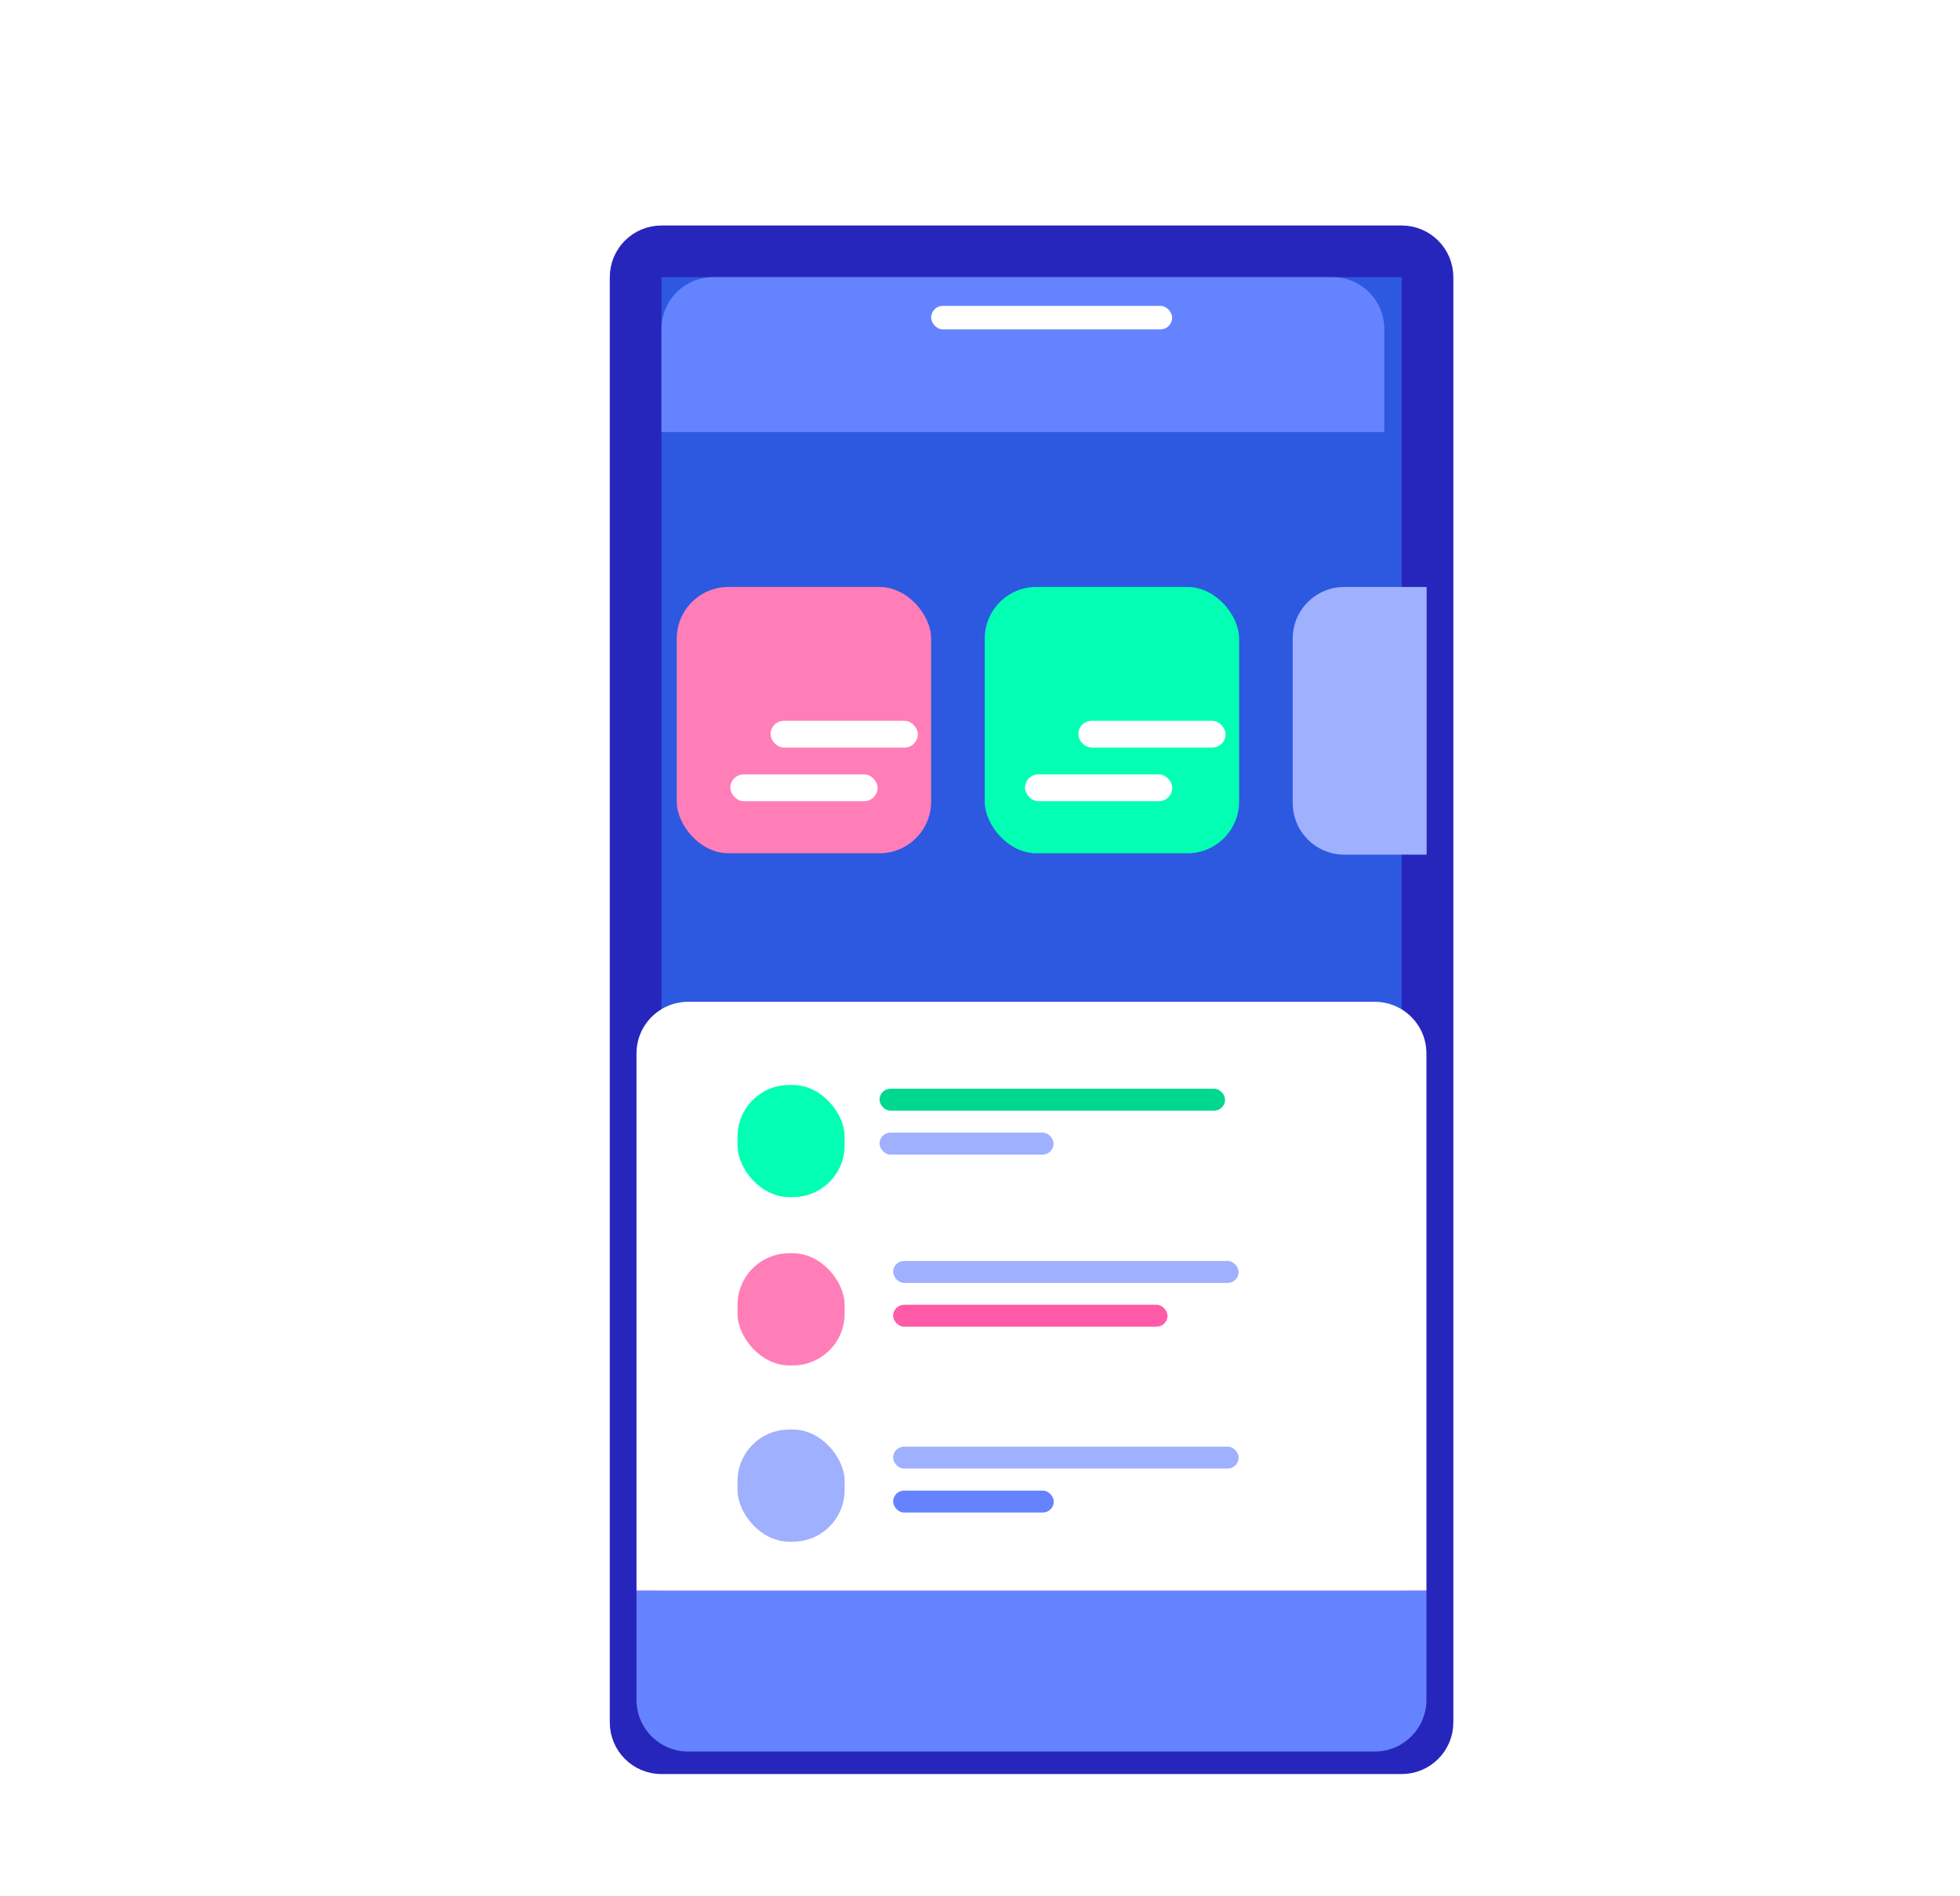 <svg width="31" height="30" viewBox="0 0 31 30" fill="none" xmlns="http://www.w3.org/2000/svg">
<g filter="url(#filter0_d_1117_51584)">
<path d="M9.236 3.568C9.236 3.342 9.419 3.159 9.645 3.159H21.352C21.578 3.159 21.761 3.342 21.761 3.568V26.432C21.761 26.658 21.578 26.841 21.352 26.841H9.645C9.419 26.841 9.236 26.658 9.236 26.432V3.568Z" fill="#2D58E0" stroke="#2626BC" stroke-width="0.817"/>
<path d="M9.645 4.385C9.645 3.934 10.01 3.568 10.461 3.568H20.26C20.711 3.568 21.077 3.934 21.077 4.385V6.018H9.645V4.385Z" fill="#6583FE"/>
<path d="M9.25 15.849C9.25 15.398 9.616 15.032 10.067 15.032H20.927C21.378 15.032 21.744 15.398 21.744 15.849V24.35H9.25V15.849Z" fill="white"/>
<path d="M9.25 24.352H21.744V26.076C21.744 26.527 21.378 26.893 20.927 26.893H10.067C9.616 26.893 9.25 26.527 9.25 26.076V24.352Z" fill="#6583FE"/>
<rect x="13.91" y="4.022" width="3.812" height="0.372" rx="0.186" fill="white"/>
<rect x="10.848" y="16.348" width="1.694" height="1.774" rx="0.817" fill="#02FFB3"/>
<rect x="14.758" y="8.469" width="4.023" height="4.213" rx="0.817" fill="#02FFB3"/>
<rect x="9.887" y="8.469" width="4.023" height="4.213" rx="0.817" fill="#FF7EB8"/>
<path d="M19.629 9.285C19.629 8.834 19.994 8.469 20.445 8.469H21.747V12.704H20.445C19.994 12.704 19.629 12.338 19.629 11.887V9.285Z" fill="#9FB0FE"/>
<rect x="10.848" y="19.01" width="1.694" height="1.774" rx="0.817" fill="#FF7EB8"/>
<rect x="10.848" y="21.799" width="1.694" height="1.774" rx="0.817" fill="#9FB0FE"/>
<rect x="13.094" y="16.407" width="5.465" height="0.347" rx="0.174" fill="#00D890"/>
<rect x="13.309" y="19.132" width="5.465" height="0.347" rx="0.174" fill="#9FB0FE"/>
<rect x="13.309" y="22.069" width="5.465" height="0.347" rx="0.174" fill="#9FB0FE"/>
<rect x="13.094" y="17.102" width="2.753" height="0.347" rx="0.174" fill="#9FB0FE"/>
<rect x="13.309" y="19.825" width="4.34" height="0.347" rx="0.174" fill="#FF5BA8"/>
<rect x="13.309" y="22.765" width="2.541" height="0.347" rx="0.174" fill="#6583FE"/>
<rect x="11.371" y="10.586" width="2.329" height="0.424" rx="0.212" fill="white"/>
<rect x="16.238" y="10.586" width="2.329" height="0.424" rx="0.212" fill="white"/>
<rect x="15.395" y="11.434" width="2.329" height="0.424" rx="0.212" fill="white"/>
<rect x="10.734" y="11.434" width="2.329" height="0.424" rx="0.212" fill="white"/>
</g>
<defs>
<filter id="filter0_d_1117_51584" x="8.828" y="2.751" width="14.156" height="25.315" filterUnits="userSpaceOnUse" color-interpolation-filters="sRGB">
<feFlood flood-opacity="0" result="BackgroundImageFix"/>
<feColorMatrix in="SourceAlpha" type="matrix" values="0 0 0 0 0 0 0 0 0 0 0 0 0 0 0 0 0 0 127 0" result="hardAlpha"/>
<feOffset dx="0.817" dy="0.817"/>
<feComposite in2="hardAlpha" operator="out"/>
<feColorMatrix type="matrix" values="0 0 0 0 0.804 0 0 0 0 0.838 0 0 0 0 0.975 0 0 0 1 0"/>
<feBlend mode="normal" in2="BackgroundImageFix" result="effect1_dropShadow_1117_51584"/>
<feBlend mode="normal" in="SourceGraphic" in2="effect1_dropShadow_1117_51584" result="shape"/>
</filter>
</defs>
</svg>
